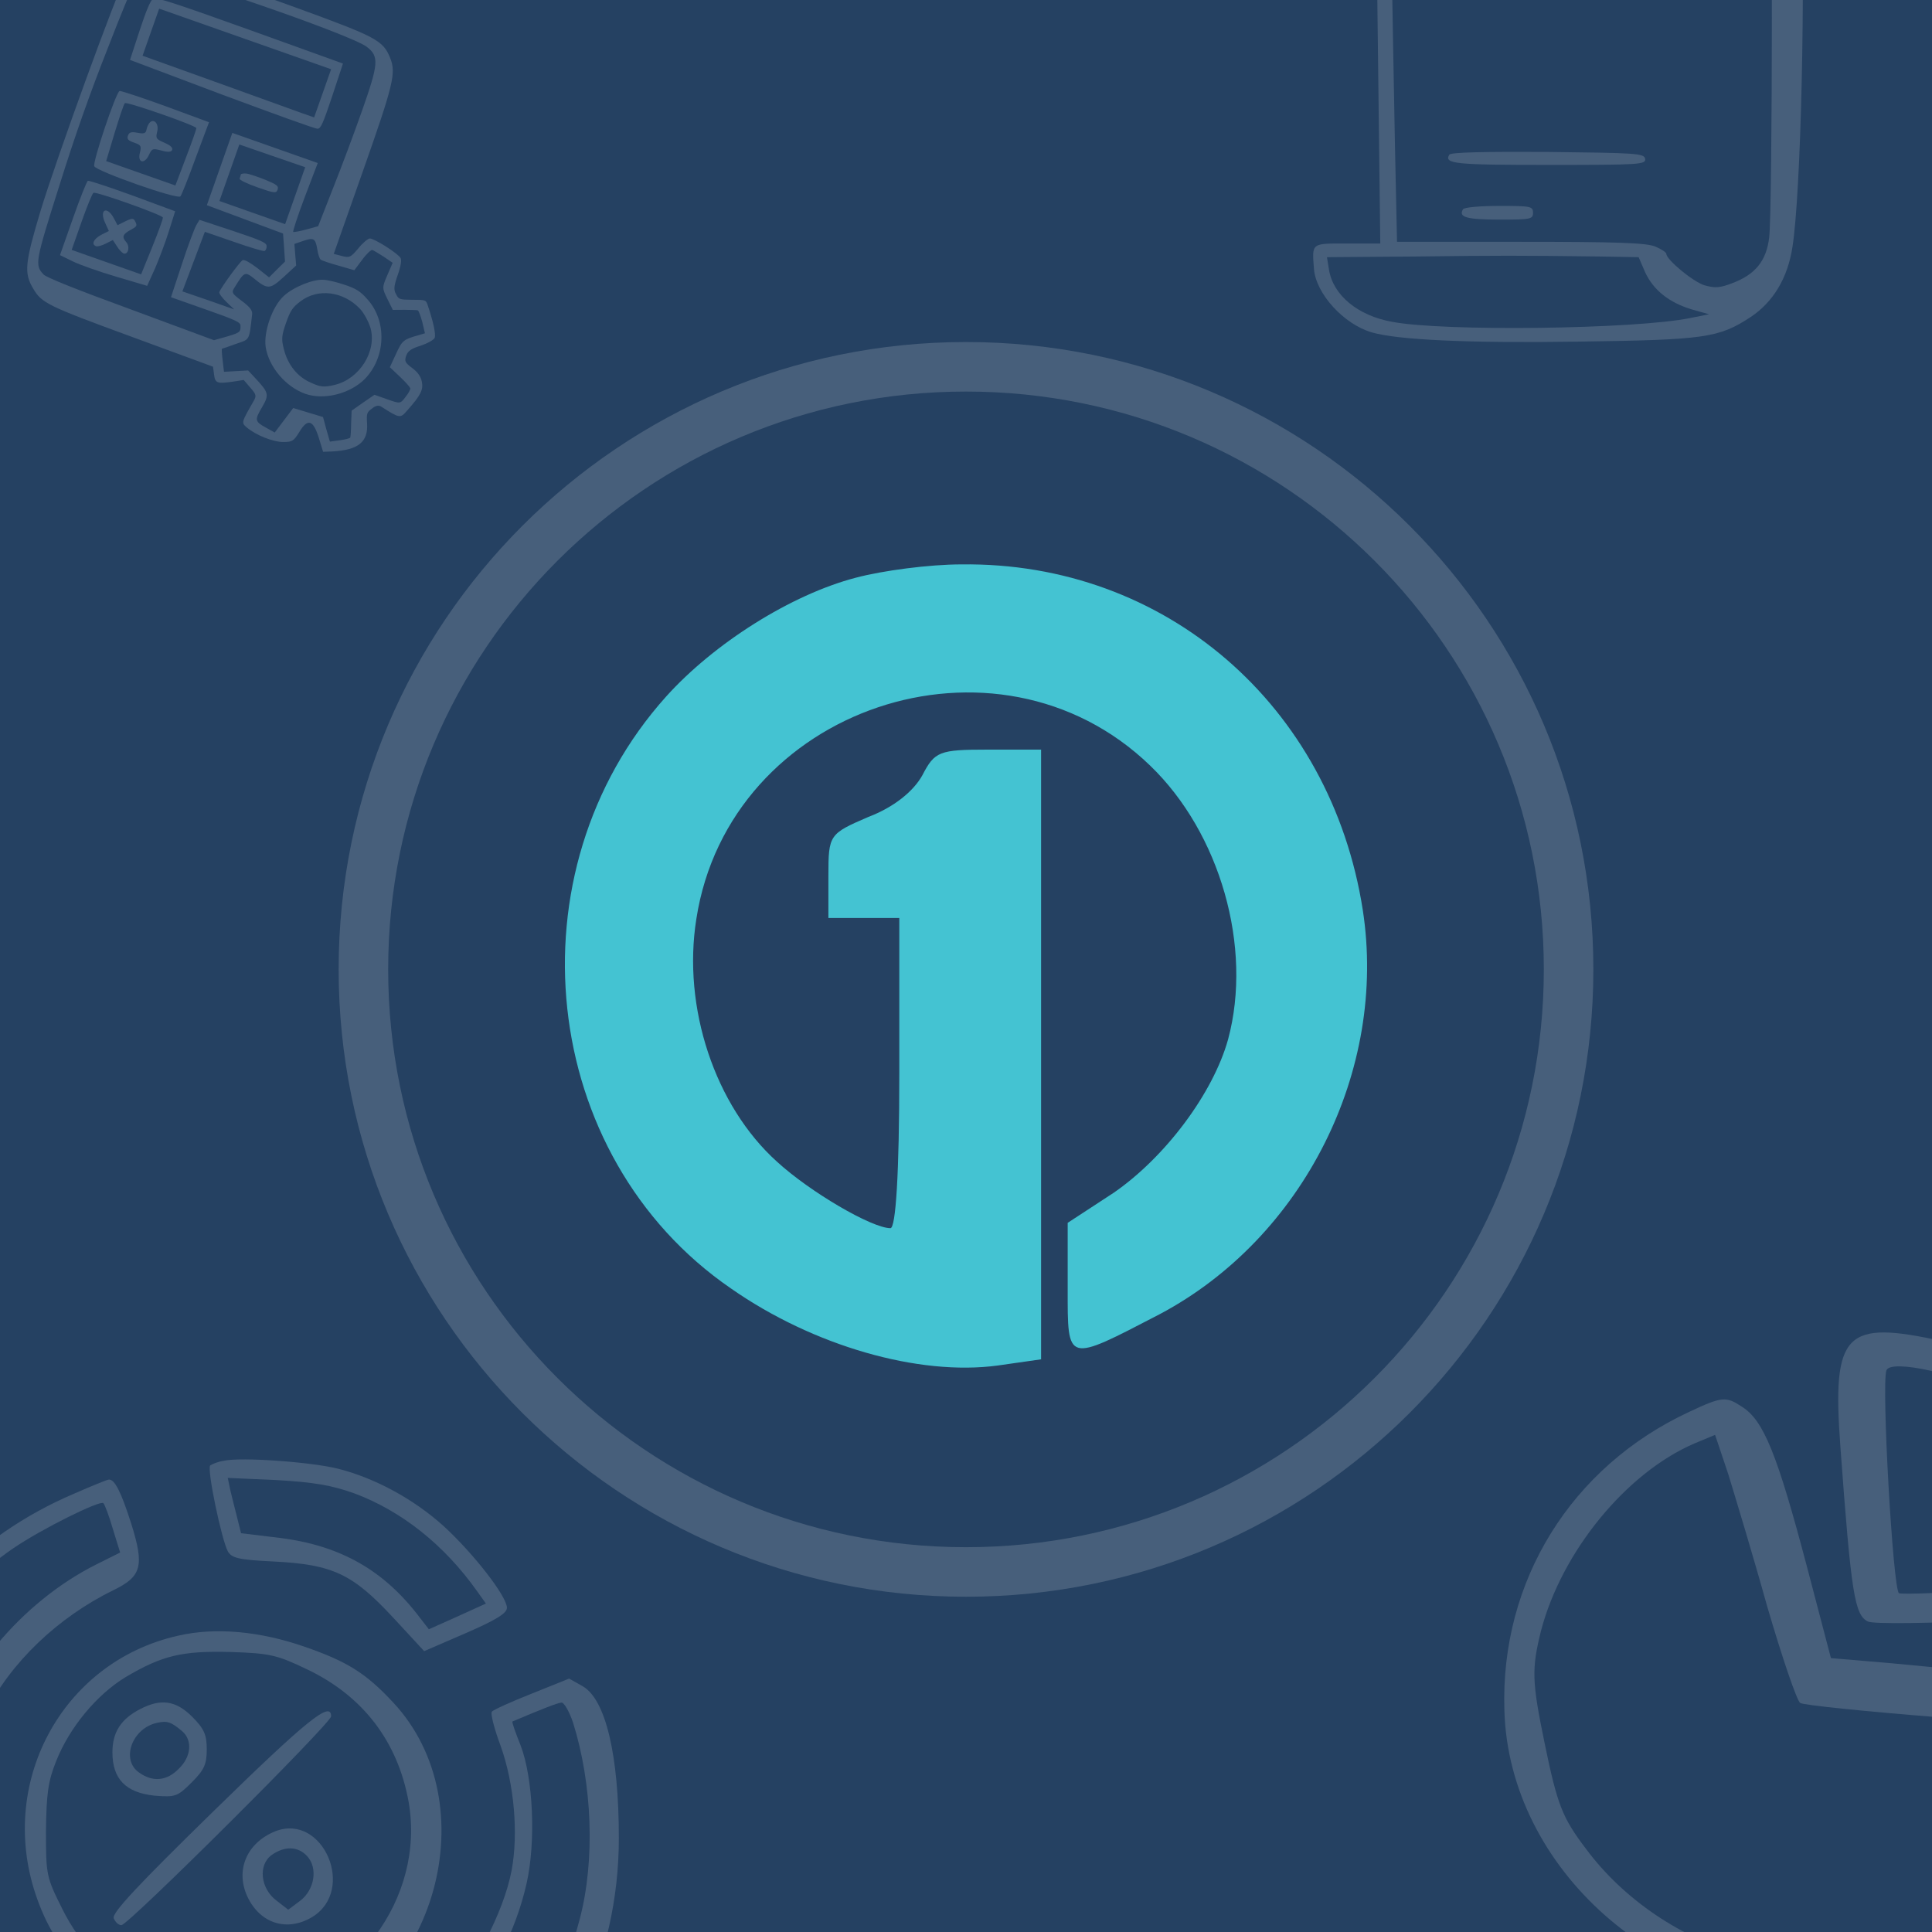 <svg width="208" height="208" viewBox="0 0 208 208" fill="none" xmlns="http://www.w3.org/2000/svg">
<rect x="0" y="0" width="208" height="208" fill="#808080" stroke="none"/>
<g clip-path="url(#clip0_260_457)">
<rect width="208" height="208" fill="#254162"/>
<path fill-rule="evenodd" clip-rule="evenodd" d="M104 171.906C141.302 171.906 171.542 141.666 171.542 104.364C171.542 67.062 141.302 36.823 104 36.823C66.698 36.823 36.459 67.062 36.459 104.364C36.459 141.666 66.698 171.906 104 171.906ZM104 166.573C138.357 166.573 166.209 138.721 166.209 104.364C166.209 70.007 138.357 42.155 104 42.155C69.643 42.155 41.791 70.007 41.791 104.364C41.791 138.721 69.643 166.573 104 166.573Z" fill="white" fill-opacity="0.16"/>
<path d="M24.106 157.265C23.46 157.358 22.814 157.635 22.629 157.773C22.26 158.143 23.829 165.668 24.522 167.006C24.937 167.745 25.676 167.93 29.508 168.114C35.832 168.437 37.956 169.453 42.295 174.116L45.666 177.763L50.144 175.824C53.329 174.439 54.576 173.7 54.576 173.1C54.576 171.854 50.928 167.191 47.743 164.283C44.511 161.374 40.403 159.158 36.479 158.143C33.616 157.404 25.999 156.85 24.106 157.265ZM38.141 160.774C43.219 162.667 47.835 166.314 51.39 171.346L52.313 172.639L49.267 174.023L46.173 175.408L45.204 174.162C41.372 169.084 36.709 166.406 30.154 165.575L25.953 165.067L25.537 163.405C25.306 162.528 24.983 161.189 24.799 160.451L24.522 159.112L29.738 159.343C33.755 159.574 35.694 159.897 38.141 160.774Z" fill="white" fill-opacity="0.16"/>
<path d="M7.948 160.82C2.639 163.082 -2.023 166.314 -6.132 170.515C-13.888 178.501 -16.889 186.534 -16.381 198.03C-16.15 203.939 -15.458 207.217 -13.565 211.972C-9.548 221.897 -0.685 230.068 10.672 234.362C13.534 235.424 13.719 235.424 14.273 234.685C14.873 233.854 15.104 226.468 14.596 224.575C14.458 223.975 13.027 222.959 10.811 221.805C-2.531 215.018 -8.21 197.845 -1.562 184.411C1.116 179.009 6.24 174.116 12.196 171.207C15.242 169.73 15.566 168.622 14.134 164.052C13.027 160.589 12.334 159.204 11.688 159.297C11.549 159.297 9.841 159.989 7.948 160.82ZM12.149 164.606L12.934 167.145L10.349 168.437C2.27 172.5 -4.378 180.533 -6.64 188.796C-7.886 193.367 -7.794 200.984 -6.409 205.416C-4.655 211.187 -2.393 214.926 1.716 219.081C4.717 222.082 6.24 223.236 9.241 224.621C12.934 226.375 12.98 226.468 13.027 228.083C13.027 230.669 12.519 232.654 11.826 232.654C10.441 232.654 1.947 227.806 -1.192 225.267C-15.227 213.587 -18.782 193.413 -9.548 177.855C-7.563 174.531 -2.347 169.222 1.439 166.683C4.486 164.606 10.811 161.466 11.134 161.836C11.272 161.974 11.734 163.174 12.149 164.606Z" fill="white" fill-opacity="0.16"/>
<path d="M19.167 176.101C6.61 178.917 -0.454 192.12 4.024 204.493C5.225 207.817 6.794 210.217 9.657 212.849C16.304 218.989 24.799 221.205 32.555 218.804C46.958 214.372 52.498 194.198 42.342 183.303C39.387 180.117 37.356 178.871 32.832 177.301C27.938 175.593 23.137 175.178 19.167 176.101ZM33.016 179.702C39.064 182.564 42.85 187.504 44.004 194.059C45.758 204.354 38.233 214.511 27.292 216.542C19.167 218.019 10.626 213.449 6.702 205.508C4.994 202.092 4.948 201.861 4.948 197.152C4.994 193.136 5.179 191.751 6.056 189.581C7.487 185.98 10.395 182.472 13.488 180.579C17.459 178.224 19.582 177.717 24.845 177.855C29.092 177.994 29.831 178.178 33.016 179.702Z" fill="white" fill-opacity="0.16"/>
<path d="M15.104 183.995C13.027 185.057 12.103 186.488 12.103 188.658C12.103 191.52 13.534 192.997 16.628 193.321C18.89 193.505 19.12 193.413 20.644 191.889C21.983 190.551 22.26 189.95 22.26 188.335C22.26 186.765 21.983 186.119 20.69 184.826C18.936 183.072 17.32 182.841 15.104 183.995ZM19.628 186.396C20.736 187.365 20.598 189.119 19.259 190.412C17.966 191.751 16.443 191.889 14.966 190.828C12.98 189.443 14.227 186.026 16.951 185.472C18.012 185.242 18.428 185.38 19.628 186.396Z" fill="white" fill-opacity="0.16"/>
<path d="M22.998 194.983C14.873 202.923 12.011 205.97 12.242 206.524C12.426 206.94 12.75 207.263 13.073 207.263C13.811 207.263 35.648 185.519 35.648 184.78C35.648 183.072 33.062 185.149 22.998 194.983Z" fill="white" fill-opacity="0.16"/>
<path d="M29.646 197.152C26.553 198.399 25.307 201.353 26.645 204.216C28.03 207.124 30.939 208.001 33.617 206.385C38.372 203.477 34.771 195.167 29.646 197.152ZM33.063 199.83C34.263 201.123 33.847 203.477 32.324 204.631L31.031 205.601L29.785 204.631C28.03 203.339 27.753 200.753 29.277 199.691C30.662 198.722 32.093 198.768 33.063 199.83Z" fill="white" fill-opacity="0.16"/>
<path d="M57.253 182.333C55.037 183.21 53.098 184.088 52.96 184.272C52.775 184.411 53.191 186.073 53.883 187.919C55.361 192.028 55.822 197.383 55.084 201.354C54.206 205.97 50.975 212.064 47.42 215.942C43.727 219.912 38.51 223.467 34.678 224.621C31.677 225.544 31.816 225.314 31.031 230.346C30.246 235.47 30.339 235.793 32.278 236.162C36.109 236.901 44.927 233.762 51.206 229.515C60.762 223.005 66.625 211.048 66.625 197.891C66.625 188.889 65.194 182.98 62.747 181.549L61.27 180.718L57.253 182.333ZM61.685 185.426C63.763 192.028 64.086 200.246 62.424 206.57C59.054 219.727 49.174 229.838 36.571 233.069C34.678 233.531 32.97 233.854 32.832 233.762C32.693 233.716 32.785 232.192 33.016 230.392L33.478 227.206L36.063 226.237C46.22 222.544 54.345 213.264 56.699 202.739C57.715 198.214 57.392 191.428 56.053 187.919C55.499 186.534 55.084 185.38 55.176 185.334C58.454 183.949 59.977 183.349 60.439 183.303C60.716 183.257 61.27 184.226 61.685 185.426Z" fill="white" fill-opacity="0.16"/>
<path d="M20.619 -3.012C18.817 -3.541 17.014 -3.991 16.588 -4.062C15.57 -4.182 14.197 -3.446 13.524 -2.438C12.703 -1.163 6.015 17.212 4.33 22.822C2.694 28.29 2.564 29.411 3.572 31.065C4.479 32.63 5.114 32.934 14.293 36.301L22.93 39.478L23.042 40.286C23.152 41.253 23.365 41.328 24.982 41.102L26.242 40.91L26.956 41.745C27.6 42.475 27.629 42.618 27.287 43.214C25.991 45.461 25.974 45.508 26.543 46C27.564 46.864 29.402 47.591 30.517 47.587C31.474 47.579 31.61 47.495 32.22 46.516C33.124 45.006 33.721 45.19 34.328 47.153L34.785 48.64L35.806 48.602C38.593 48.444 39.644 47.569 39.519 45.589C39.451 44.505 39.492 44.387 40.061 43.977C40.47 43.644 40.779 43.594 41.099 43.813C43.024 45.048 43.103 45.05 43.821 44.216C45.312 42.541 45.599 41.953 45.409 41.064C45.307 40.524 44.928 40.02 44.358 39.606C43.601 39.048 43.533 38.865 43.732 38.299C43.915 37.78 44.267 37.533 45.309 37.211C46.032 36.962 46.719 36.594 46.802 36.358C46.935 35.981 46.657 34.664 46.047 32.858C45.852 32.285 45.828 32.277 44.397 32.276C42.997 32.26 42.926 32.236 42.628 31.653C42.367 31.19 42.414 30.756 42.821 29.6C43.154 28.657 43.26 27.979 43.121 27.771C42.821 27.267 40.287 25.658 39.804 25.674C39.614 25.686 39.053 26.151 38.584 26.729C37.761 27.711 37.633 27.772 36.806 27.56L35.932 27.332L39.008 18.606C42.382 9.032 42.654 7.882 42.01 6.25C41.228 4.331 40.554 3.987 31.768 0.784C27.445 -0.792 22.429 -2.507 20.619 -3.012ZM39.492 5.044C40.827 6.071 40.766 6.845 38.971 11.939C38.123 14.345 36.715 18.116 35.831 20.323L34.252 24.353L32.988 24.703C32.313 24.89 31.662 25.005 31.568 24.972C31.497 24.947 32.04 23.256 32.81 21.221L34.209 17.552L29.611 15.931L25.012 14.31L23.641 18.201L22.27 22.092L26.372 23.618L30.474 25.143L30.583 26.639L30.683 28.159L29.831 28.999L28.97 29.862L27.706 28.86C26.909 28.261 26.314 27.919 26.123 28.01C25.836 28.148 23.787 30.952 23.613 31.447C23.563 31.588 23.903 32.053 24.377 32.512L25.21 33.309L22.427 32.328L19.636 31.371L20.846 28.165L22.055 24.959L25.176 26.033C26.874 26.631 28.384 27.084 28.488 27.015C28.616 26.954 28.723 26.726 28.703 26.481C28.693 26.132 28.191 25.902 25.085 24.861L21.476 23.668L21.15 24.216C20.963 24.522 20.251 26.392 19.608 28.365L18.408 31.998L22.134 33.312C25.341 34.442 25.89 34.688 25.892 35.06C25.911 35.756 25.839 35.811 24.416 36.237L23.034 36.625L14.075 33.308C8.134 31.135 4.953 29.855 4.689 29.55C3.726 28.521 3.787 28.198 6.379 20.018C8.076 14.598 9.631 10.188 11.623 5.138C14.65 -2.624 14.837 -2.929 16.276 -2.952C18.254 -2.997 37.783 3.726 39.492 5.044ZM31.777 21.069L30.697 24.134L27.159 22.888L23.622 21.641L24.694 18.599L25.766 15.557L29.312 16.78L32.857 18.003L31.777 21.069ZM41.313 27.637L42.274 28.294L41.698 29.629C41.13 30.939 41.128 31.019 41.702 32.175L42.29 33.363L43.54 33.353C44.251 33.365 44.884 33.376 44.978 33.409C45.072 33.443 45.292 34.024 45.463 34.667L45.751 35.882L45.099 36.076C43.422 36.546 43.31 36.639 42.636 38.098L41.971 39.534L43.045 40.549C43.645 41.105 44.133 41.675 44.171 41.794C44.208 41.913 43.971 42.36 43.648 42.75C43.098 43.484 43.074 43.475 41.707 42.993L40.315 42.503L39.091 43.344L37.858 44.209L37.803 45.568C37.798 46.335 37.739 47.03 37.714 47.1C37.681 47.195 37.188 47.313 36.602 47.398L35.516 47.545L35.135 46.218L34.778 44.899L33.173 44.413L31.568 43.927L30.573 45.247L29.578 46.566L28.669 46.06C27.423 45.383 27.402 45.216 28.192 43.877C28.991 42.515 28.939 42.285 27.596 40.831L26.711 39.882L25.413 39.955L24.114 40.028L23.97 38.784C23.886 38.118 23.848 37.548 23.904 37.541C23.959 37.534 24.619 37.316 25.384 37.029C26.919 36.509 26.812 36.737 27.146 33.832C27.185 33.422 26.914 33.061 26.055 32.414C24.923 31.564 24.893 31.5 25.299 30.875C26.291 29.262 26.387 29.217 27.339 29.976C28.82 31.188 29.066 31.168 30.552 29.81L31.886 28.583L31.787 27.435L31.696 26.263L32.571 25.962C33.78 25.539 33.953 25.653 34.154 26.811C34.232 27.342 34.397 27.851 34.522 27.948C34.623 28.037 35.496 28.344 36.441 28.598L38.148 29.093L38.998 27.961C39.459 27.329 39.965 26.871 40.083 26.912C40.225 26.962 40.773 27.288 41.313 27.637Z" fill="white" fill-opacity="0.16"/>
<path d="M16.473 -0.125C16.21 0.02 15.74 1.127 15.039 3.266L13.996 6.451L23.873 10.171C29.334 12.201 33.964 13.886 34.185 13.858C34.534 13.848 34.764 13.346 35.764 10.358L36.923 6.843L26.902 3.232C18.547 0.234 16.809 -0.325 16.473 -0.125ZM34.733 10.048L33.819 12.642L32.239 12.085C31.343 11.769 27.209 10.259 22.996 8.748L15.348 6L16.246 3.453L17.135 0.93L26.403 4.196L35.647 7.454L34.733 10.048Z" fill="white" fill-opacity="0.16"/>
<path d="M12.872 9.793C12.457 9.991 9.949 17.485 10.147 17.899C10.407 18.442 19.132 21.517 19.423 21.142C19.544 21.026 20.279 19.164 21.059 17.026L22.502 13.16L17.786 11.419C15.201 10.481 12.991 9.755 12.872 9.793ZM21.138 13.793C21.144 13.928 20.645 15.343 20.016 16.977L18.882 19.97L15.156 18.657L11.43 17.344L12.344 14.299C12.855 12.624 13.33 11.2 13.442 11.107C13.667 10.921 21.127 13.524 21.138 13.793Z" fill="white" fill-opacity="0.16"/>
<path d="M16.087 13.232C15.949 13.396 15.801 13.742 15.765 13.994C15.688 14.364 15.481 14.424 14.811 14.294C14.141 14.164 13.903 14.239 13.778 14.593C13.645 14.97 13.777 15.123 14.437 15.355C15.192 15.621 15.238 15.717 15.059 16.449C14.779 17.544 15.567 17.715 16.044 16.664C16.364 15.981 16.451 15.959 17.396 16.212C18.096 16.406 18.453 16.373 18.536 16.137C18.619 15.901 18.362 15.652 17.695 15.364C16.8 14.969 16.746 14.896 16.925 14.164C17.137 13.337 16.57 12.687 16.087 13.232Z" fill="white" fill-opacity="0.16"/>
<path d="M9.464 19.462C9.336 19.523 8.609 21.361 7.845 23.53L6.457 27.468L7.837 28.14C8.582 28.509 10.704 29.257 12.53 29.794L15.842 30.776L16.689 28.901C17.125 27.888 17.821 26.065 18.181 24.893L18.858 22.746L14.261 21.046C11.746 20.133 9.583 19.424 9.464 19.462ZM17.534 23.419C17.563 23.562 17.041 24.968 16.388 26.594L15.191 29.539L11.442 28.218L7.716 26.905L8.779 23.886C9.37 22.212 9.947 20.798 10.066 20.761C10.362 20.6 17.475 23.133 17.534 23.419Z" fill="white" fill-opacity="0.16"/>
<path d="M13.494 23.825L12.656 24.245L12.273 23.527C11.546 22.131 10.661 22.535 11.301 23.953L11.72 24.87L10.883 25.29C10.06 25.743 9.806 26.316 10.348 26.507C10.513 26.565 10.982 26.439 11.405 26.216L12.147 25.842L12.578 26.497C12.793 26.865 13.143 27.227 13.308 27.285C13.803 27.459 14.025 26.53 13.582 26.056C13.085 25.51 13.225 25.188 14.103 24.729C14.726 24.391 14.783 24.305 14.584 23.89C14.385 23.476 14.259 23.458 13.494 23.825Z" fill="white" fill-opacity="0.16"/>
<path d="M26.519 18.685C26.211 18.656 25.957 18.7 25.924 18.794C25.906 18.92 25.848 19.085 25.798 19.227C25.748 19.368 26.54 19.753 27.72 20.169C29.535 20.809 29.741 20.828 29.882 20.427C30.023 20.026 29.836 19.881 28.54 19.345C27.723 19.03 26.803 18.706 26.519 18.685Z" fill="white" fill-opacity="0.16"/>
<path d="M34.817 30.12C33.703 30.045 31.569 30.91 30.541 31.873C29.327 32.984 28.363 35.719 28.604 37.368C28.939 39.501 30.753 41.651 32.875 42.4C34.88 43.106 37.676 42.395 39.269 40.809C41.546 38.483 41.685 34.555 39.542 32.209C38.805 31.366 38.328 31.066 37.117 30.665C36.292 30.374 35.236 30.135 34.817 30.12ZM38.773 33.264C39.177 33.698 39.675 34.615 39.885 35.299C40.593 37.802 38.715 40.799 36.023 41.441C34.896 41.706 34.509 41.676 33.505 41.216C32.029 40.59 30.96 39.259 30.554 37.552C30.279 36.527 30.326 36.093 30.791 34.772C31.257 33.452 31.492 33.084 32.358 32.434C34.24 31.004 36.978 31.359 38.773 33.264Z" fill="white" fill-opacity="0.16"/>
<path d="M230.258 162.752C227.276 154.367 218.042 146.411 209.176 144.406C198.594 142.05 197.234 143.427 198.137 155.763C199.301 171.645 199.675 173.837 201.078 174.565C202.224 175.189 226.644 174.063 230.698 173.227C232.124 172.932 232.316 172.345 231.893 169.536C231.687 167.779 230.961 164.642 230.258 162.752ZM216.93 170.981C210.379 171.472 204.788 171.686 204.441 171.523C203.792 171.031 202.545 149.061 203.092 147.54C203.535 146.274 211.002 147.942 215.149 150.217C221.318 153.562 226.726 160.428 228.103 166.718L228.815 170.171L216.93 170.981Z" fill="white" fill-opacity="0.16"/>
<path d="M225.87 182.441C225.187 181.408 222.959 180.85 217.529 180.327C213.393 180.007 207.166 179.414 203.571 179.06L197.119 178.513L194.549 168.713C191.333 156.541 189.883 152.927 187.544 151.453C185.823 150.321 185.432 150.324 181.865 151.999C169.154 157.909 161.517 170.207 161.963 184.124C162.428 201.168 178.706 215.575 196.379 214.745C209.874 214.152 222.349 204.064 225.86 190.739C227.359 185.108 227.326 184.567 225.87 182.441ZM221.428 193.532C219.355 198.655 216.49 202.221 211.328 206.025C208.006 208.511 206.491 209.136 200.336 210.407C193.805 211.754 192.708 211.746 187.754 210.499C181.145 208.81 174.775 204.49 170.758 199.058C168.182 195.676 167.662 194.296 166.299 187.691C164.92 181.01 164.882 179.687 165.909 175.562C168.142 167.04 175.08 158.565 182.412 155.408L184.646 154.477L186.07 158.723C186.791 161.079 188.739 167.485 190.261 172.963C191.857 178.425 193.449 183.105 193.812 183.343C194.174 183.582 201.048 184.276 209.004 184.904C225.456 186.126 224.732 185.65 221.428 193.532Z" fill="white" fill-opacity="0.16"/>
<path d="M156.217 -20.84C155.334 -19.332 154.561 -18.044 154.488 -17.934C154.414 -17.86 153.494 -18.743 152.427 -19.884C151.066 -21.392 150.146 -22.054 149.263 -22.238L148.049 -22.459L148.307 1.897L148.601 26.217H145.032C141.132 26.217 141.243 26.107 141.463 28.977C141.684 31.625 144.664 34.9 147.681 35.783C150.441 36.593 158.093 36.96 170.014 36.776C183.59 36.593 185.062 36.372 188.484 34.127C190.912 32.508 192.457 29.933 192.972 26.622C193.892 20.845 194.407 -1.23 193.892 -14.291C193.635 -20.288 193.635 -20.362 192.568 -21.613L191.538 -22.864L188.925 -20.325L186.35 -17.75L185.356 -18.853C184.805 -19.479 183.958 -20.472 183.443 -21.098C182.928 -21.723 181.935 -22.496 181.236 -22.864L179.948 -23.489L177.189 -20.472L174.429 -17.455L172.774 -19.516C170.75 -22.017 168.947 -22.864 168.027 -21.723C167.696 -21.355 166.85 -20.288 166.077 -19.405L164.753 -17.786L163.686 -19.074C161.294 -21.981 160.043 -23.084 158.94 -23.305C157.799 -23.526 157.726 -23.452 156.217 -20.84ZM161.184 -18.302C163.392 -15.8 165.01 -14.659 165.047 -15.652C165.047 -15.8 165.967 -16.903 167.034 -18.117L169.021 -20.325L171.118 -18.007C174.282 -14.512 174.098 -14.512 177.225 -18.044C178.697 -19.7 179.985 -21.061 180.132 -21.061C180.242 -21.061 181.456 -19.81 182.855 -18.302C184.253 -16.793 185.614 -15.505 185.872 -15.432C186.129 -15.358 187.233 -16.241 188.263 -17.345C189.33 -18.485 190.323 -19.405 190.471 -19.405C190.875 -19.405 190.838 22.538 190.471 25.555C190.176 28.093 188.962 29.565 186.497 30.485C185.172 31 184.621 31.037 183.48 30.706C182.229 30.301 179.396 27.946 179.396 27.321C179.396 27.174 178.844 26.806 178.219 26.548C177.262 26.143 174.172 26.033 163.723 26.033H150.404L150.183 15.731C150.073 10.065 149.889 -0.2 149.778 -7.08L149.558 -19.589L151.728 -17.308C152.906 -16.02 154.046 -14.99 154.267 -14.99C154.525 -14.99 155.481 -16.388 156.475 -18.117C157.431 -19.847 158.314 -21.245 158.425 -21.245C158.535 -21.245 159.786 -19.92 161.184 -18.302ZM172.295 27.615L176.416 27.689L177.115 29.308C177.998 31.221 179.69 32.582 182.156 33.318L183.995 33.833L181.972 34.238C176.048 35.452 155.334 35.709 149.852 34.642C146.173 33.98 143.524 31.773 143.082 29.05L142.861 27.689L152.391 27.615C161.589 27.505 163.318 27.505 172.295 27.615Z" fill="white" fill-opacity="0.16"/>
<path d="M156.033 16.651C155.444 17.644 156.622 17.755 166.74 17.755C176.563 17.755 177.225 17.718 177.115 17.093C177.005 16.504 176.158 16.467 166.629 16.357C159.896 16.32 156.18 16.393 156.033 16.651Z" fill="white" fill-opacity="0.16"/>
<path d="M157.504 22.538C156.989 23.384 157.909 23.641 161.404 23.641C164.789 23.641 165.047 23.605 165.047 22.905C165.047 22.206 164.789 22.17 161.404 22.17C159.344 22.17 157.615 22.317 157.504 22.538Z" fill="white" fill-opacity="0.16"/>
<path d="M92.144 62.195C85.179 64.007 76.878 69.255 71.726 74.979C54.743 93.87 57.987 124.497 78.691 138.713C87.564 144.914 98.918 148.158 107.409 147.013L112.084 146.345V113.525V80.704H106.36C101.112 80.704 100.635 80.895 99.299 83.471C98.345 85.188 96.246 86.906 93.48 87.955C89.282 89.768 89.186 89.863 89.186 94.252V98.832H93.002H96.819V115.528C96.819 126.405 96.437 132.225 95.865 132.225C93.861 132.225 87.183 128.313 83.652 125.069C76.974 119.058 73.444 108.468 74.97 98.927C78.5 76.124 107.314 66.488 123.82 82.421C131.357 89.672 134.887 101.98 132.216 111.903C130.594 117.723 125.442 124.592 119.908 128.408L114.947 131.652V138.713C114.947 146.822 114.756 146.727 124.869 141.479C140.325 133.274 149.389 115.242 146.718 97.973C143.283 75.933 125.442 60.477 103.498 60.763C100.063 60.763 95.006 61.431 92.144 62.195Z" fill="#44C3D2"/>
</g>
<defs>
<clipPath id="clip0_260_457">
<rect width="208" height="208" fill="white"/>
</clipPath>
</defs>
</svg>
